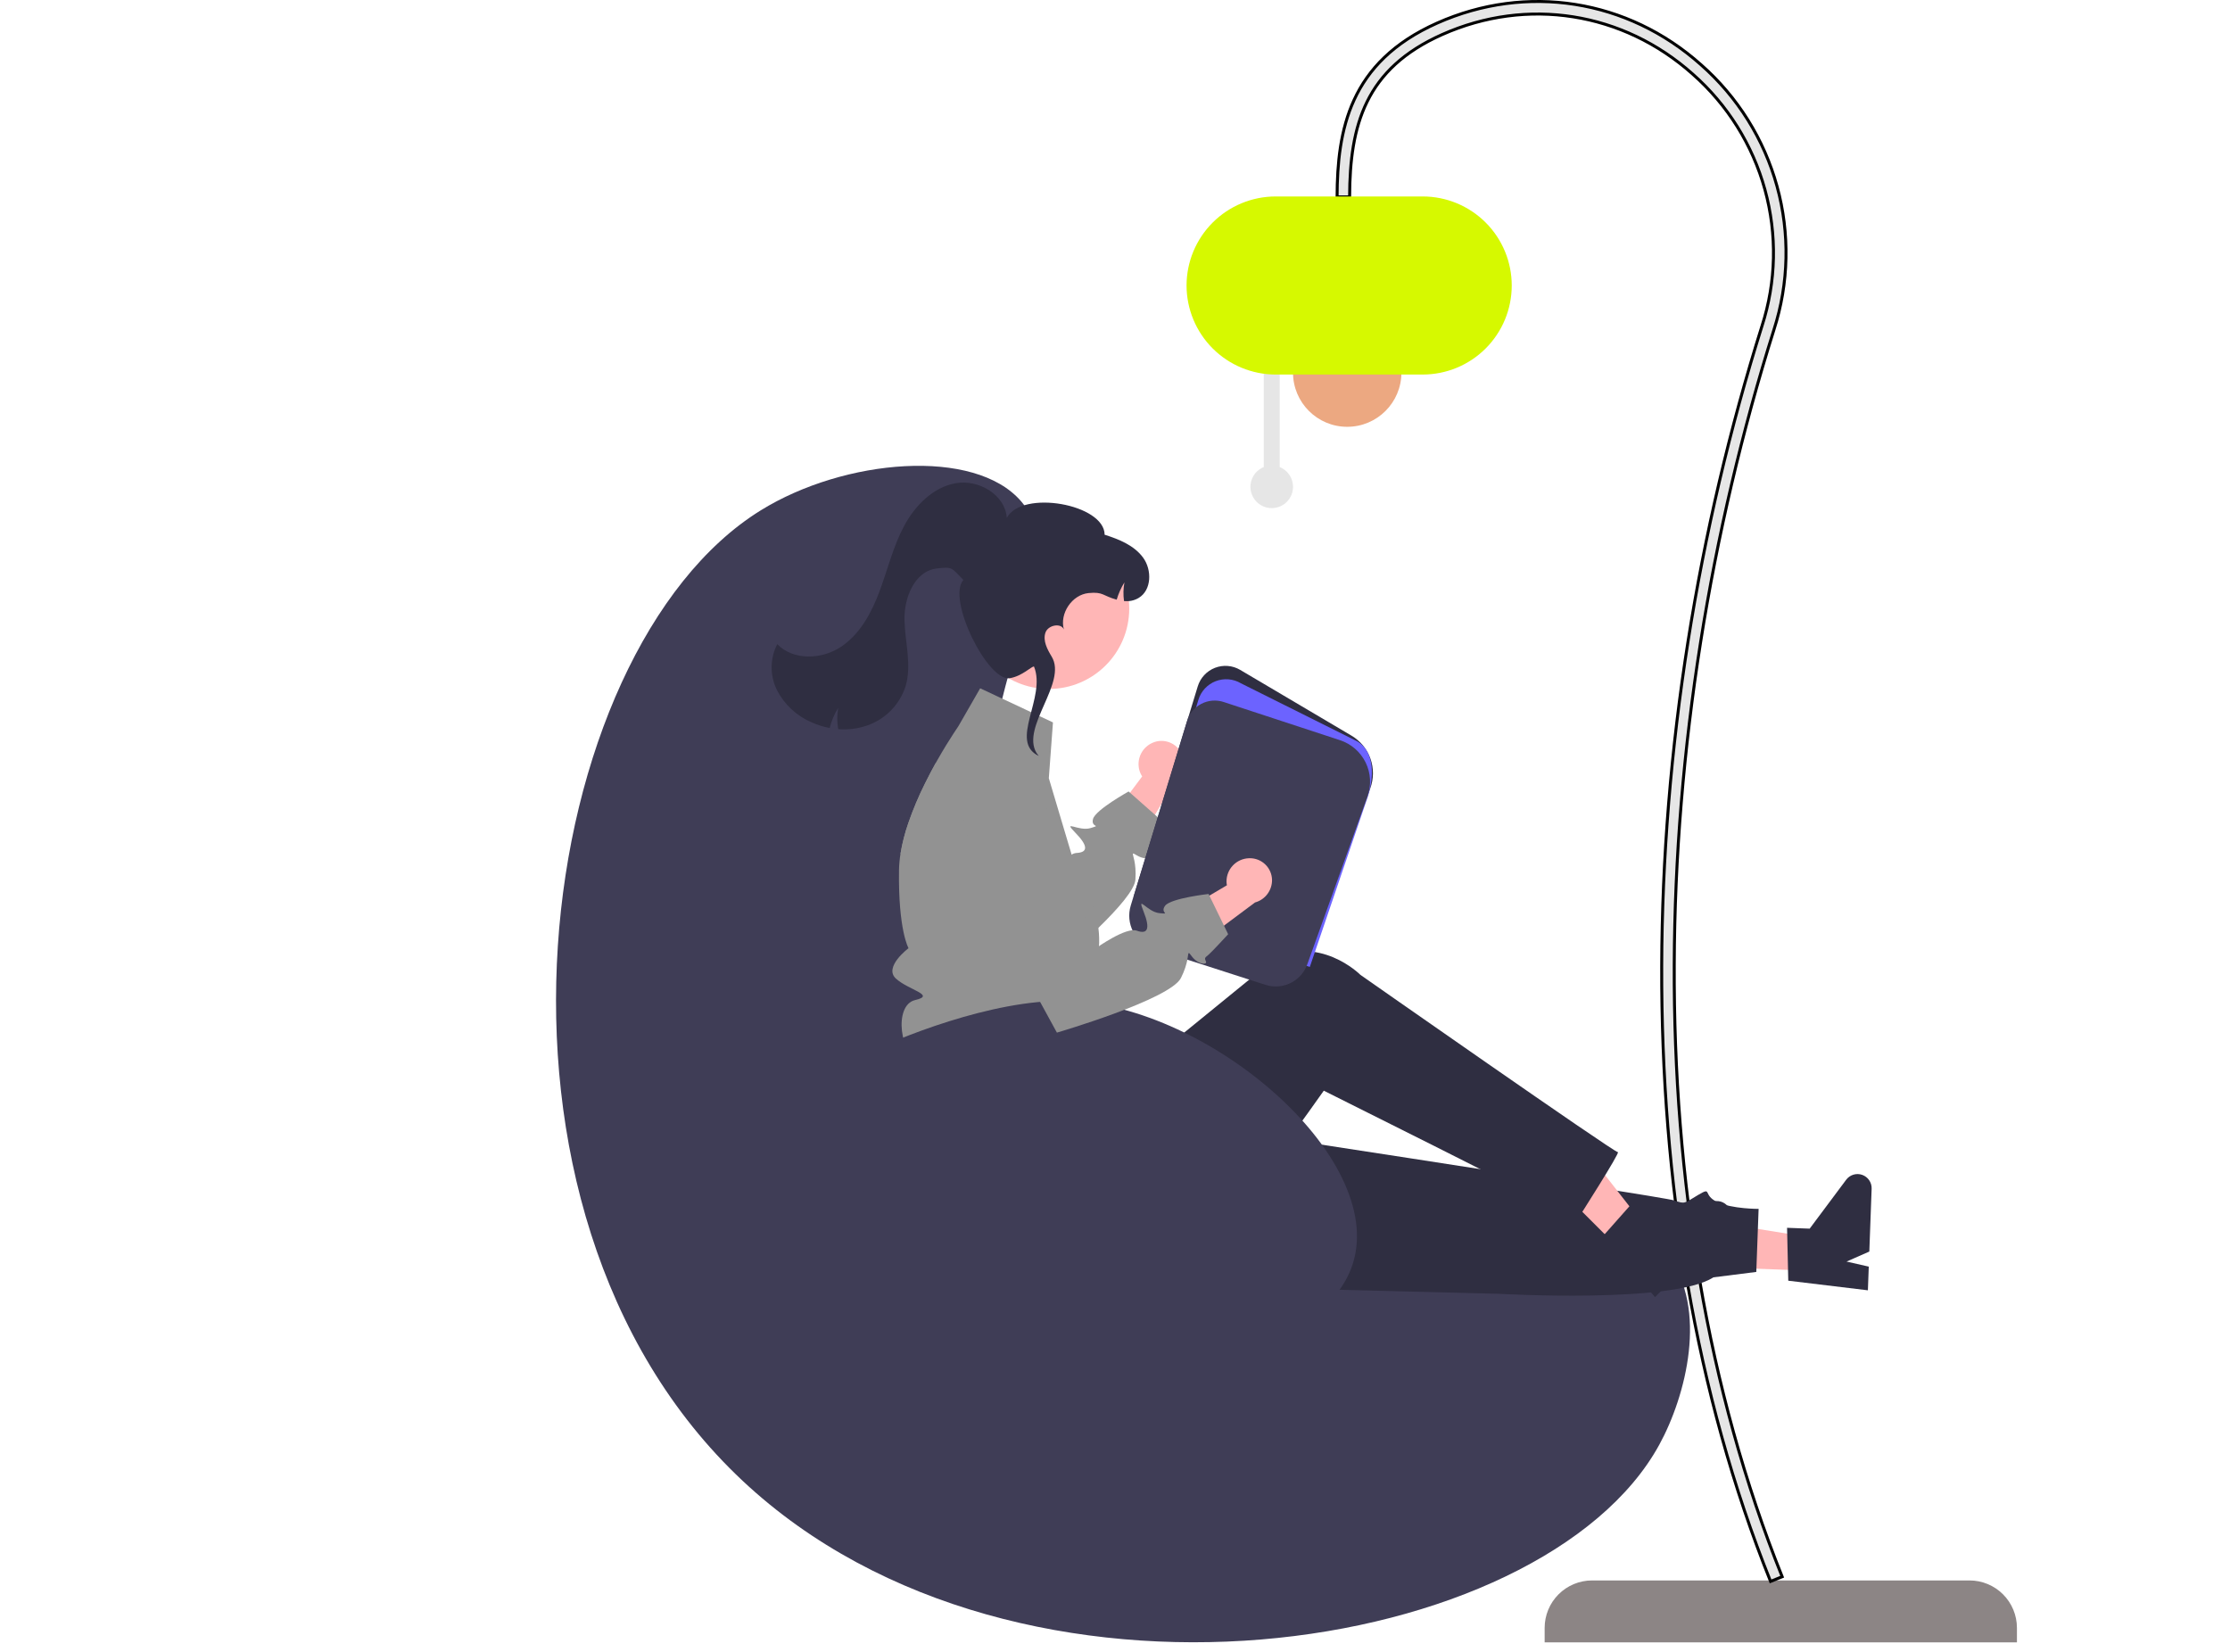<svg width="752" height="557" viewBox="0 0 752 557" fill="none" xmlns="http://www.w3.org/2000/svg">
<g clip-path="url(#clip0_19_334)">
<path d="M680.151 553.838H520.885V548.95C520.885 544.707 522.571 540.637 525.571 537.637C528.572 534.636 532.642 532.95 536.885 532.95H664.151C668.394 532.95 672.464 534.636 675.464 537.637C678.465 540.637 680.151 544.707 680.151 548.95V553.838Z" fill="#8C8585"/>
<path d="M455.113 66.403H450.891C450.921 55.053 451.99 43.757 456.648 33.659C461.366 23.431 469.786 14.388 484.65 7.776C514.791 -5.63 548.862 -0.258 573.58 21.801L573.583 21.803C585.955 32.683 594.877 46.943 599.251 62.827C603.625 78.712 603.26 95.528 598.202 111.208L598.201 111.212C555.39 247.256 550.451 405.849 600.984 531.698L597.068 533.275C546.296 406.836 550.919 247.399 594.173 109.945C598.982 95.039 599.329 79.052 595.17 63.951C591.012 48.849 582.53 35.293 570.767 24.95C547.309 4.018 514.965 -1.085 486.366 11.634L486.366 11.634C473.43 17.388 465.595 25.007 461.007 34.323C456.491 43.495 455.148 54.263 455.113 66.403Z" fill="#E6E6E6" stroke="black"/>
<path d="M454.307 143.924C464.4 143.924 472.583 135.742 472.583 125.648C472.583 115.554 464.4 107.372 454.307 107.372C444.213 107.372 436.03 115.554 436.03 125.648C436.03 135.742 444.213 143.924 454.307 143.924Z" fill="#ECA881"/>
<path d="M426.159 157.509V122.88H431.544V157.509C433.089 158.134 434.368 159.276 435.162 160.741C435.957 162.205 436.217 163.9 435.899 165.536C435.581 167.171 434.704 168.645 433.418 169.705C432.132 170.765 430.518 171.344 428.852 171.344C427.186 171.344 425.571 170.765 424.286 169.705C423 168.645 422.123 167.171 421.804 165.536C421.486 163.9 421.747 162.205 422.541 160.741C423.336 159.276 424.615 158.134 426.159 157.509Z" fill="#E6E6E6"/>
<path d="M400.13 96.275C400.139 88.314 403.306 80.683 408.935 75.054C414.563 69.425 422.195 66.259 430.156 66.249H479.763C487.726 66.249 495.363 69.413 500.994 75.044C506.625 80.675 509.789 88.312 509.789 96.275C509.789 104.238 506.625 111.875 500.994 117.506C495.363 123.137 487.726 126.301 479.763 126.301H430.156C422.195 126.291 414.563 123.125 408.935 117.496C403.306 111.867 400.139 104.235 400.13 96.275Z" fill="#D6F900"/>
<path d="M330.236 282.212C335.216 218.489 360.682 188.128 344.376 169.089C328.757 150.851 284.759 154.619 256.504 172.119C180.291 219.321 152.37 407.452 250.443 499.368C343.638 586.711 520.26 558.737 559.512 487.247C568.67 470.567 575.946 441.325 562.542 423.616C529.263 379.649 408.271 459.285 354.476 409.475C322.596 379.956 327.502 317.183 330.236 282.212Z" fill="#3F3D56"/>
<path d="M388.493 250.554C386.642 251.406 385.196 252.946 384.463 254.847C383.731 256.748 383.769 258.86 384.569 260.734C384.738 261.112 384.938 261.476 385.166 261.821L368.808 283.663L376.971 295.863L396.145 263.52C397.503 262.46 398.473 260.981 398.902 259.313C399.331 257.644 399.196 255.881 398.518 254.297C398.123 253.4 397.556 252.589 396.848 251.911C396.14 251.233 395.305 250.701 394.392 250.346C393.478 249.99 392.503 249.818 391.523 249.839C390.543 249.86 389.577 250.074 388.68 250.469C388.617 250.497 388.555 250.525 388.493 250.554Z" fill="#FFB6B6"/>
<path d="M388.48 288.213C389.551 289.162 386.581 290.334 383.44 288.485C382.541 287.95 382.157 287.728 382.056 287.869C381.804 288.223 383.278 290.829 382.884 296.616C382.642 300.07 376.905 306.565 370.39 312.898C361.583 321.463 351.341 329.725 351.341 329.725L347.746 326.846L310.041 296.616L303.678 287.809C304.261 284.331 305.136 280.908 306.294 277.577C307.889 272.966 309.786 268.466 311.97 264.103C313.142 261.73 314.344 259.467 315.495 257.387L335.696 279.648L352.624 298.293C352.624 298.293 357.553 290.354 361.371 288.192C361.858 287.881 362.412 287.691 362.987 287.637C366.845 287.455 367.077 285.354 362.603 280.779C358.129 276.203 363.775 280.476 367.754 279.244C371.734 278.011 367.754 279.244 368.593 276.163C369.431 273.082 380.592 266.901 380.592 266.901L381.056 267.315L389.49 274.759L391.904 276.89C391.904 276.89 389.268 284.122 388.541 285.647C387.813 287.172 387.419 287.253 388.48 288.213Z" fill="#929292"/>
<path d="M610.804 428.521L611.215 417.38L568.439 410.493L567.832 426.935L610.804 428.521Z" fill="#FFB6B6"/>
<path d="M603.039 431.875L602.633 414.037L610.259 414.319L622.57 397.828C623.178 397.014 624.031 396.415 625.003 396.119C625.975 395.823 627.017 395.846 627.975 396.184C628.934 396.522 629.759 397.158 630.331 397.998C630.903 398.838 631.191 399.84 631.153 400.855L630.372 422.045L622.694 425.419L630.184 427.124L629.889 435.113L603.039 431.875Z" fill="#2F2E41"/>
<path d="M370.055 432.858L505.543 436.294C505.543 436.294 564.051 439.673 577.779 430.743L592.255 428.916L593.039 407.652C593.039 407.652 584.187 407.717 579.098 405.346C574.008 402.975 577.545 400.073 572.693 402.926C567.84 405.779 568.353 406.122 564.601 404.811C560.85 403.5 388.806 377.276 388.806 377.276L370.055 432.858Z" fill="#2F2E41"/>
<path d="M548.592 423.631L556.471 415.744L529.796 381.601L518.168 393.243L548.592 423.631Z" fill="#FFB6B6"/>
<path d="M540.619 416.769L552.453 403.416L557.852 408.809L578.093 405.093C579.093 404.91 580.125 405.05 581.039 405.495C581.953 405.939 582.701 406.664 583.174 407.564C583.647 408.464 583.819 409.491 583.667 410.496C583.515 411.501 583.045 412.431 582.326 413.15L567.341 428.152L559.418 425.404L563.75 431.748L558.1 437.405L540.619 416.769Z" fill="#2F2E41"/>
<path d="M316.601 358.657L317.948 389.967C319.533 426.826 360.126 449.135 391.602 429.89C392.182 429.535 392.764 429.168 393.348 428.788C393.348 428.788 405.281 425.583 404.919 420.508C404.557 415.433 407.472 412.963 410.052 414.347C412.631 415.731 446.409 367.795 446.409 367.795C446.409 367.795 516.587 402.801 532.069 411.042C532.069 411.042 546.625 388.283 545.569 388.521C544.514 388.76 458.75 328.733 458.75 328.733C458.75 328.733 444.778 314.593 427.447 323.929C427.086 325.3 427.394 325.348 427.394 325.348L370.142 372L362.052 356.637L316.601 358.657Z" fill="#2F2E41"/>
<path d="M370.582 319.513C370.474 320.96 370.268 322.397 369.966 323.816C369.554 325.87 368.889 327.865 367.987 329.755C367.987 329.755 367.986 331.866 363.946 338.936C359.906 346.006 364.956 342.976 367.987 348.229C371.017 353.47 367.986 351.057 364.623 354.43C363.655 355.412 362.967 356.635 362.631 357.972C362.296 359.31 362.324 360.713 362.714 362.036C362.714 362.036 319.323 362.066 311.243 359.036C303.163 356.006 301.325 338.936 308.567 337.249C315.798 335.563 306.375 333.886 302.123 329.997C297.87 326.109 306.375 319.746 306.375 319.746C306.375 319.746 302.87 313.696 303.163 293.384C303.204 291.516 303.376 289.653 303.678 287.809C304.261 284.331 305.136 280.908 306.294 277.577C307.889 272.967 309.786 268.466 311.97 264.103C313.142 261.73 314.344 259.467 315.495 257.387C315.677 257.063 315.849 256.75 316.031 256.437C318.222 252.559 320.222 249.387 321.545 247.357C322.565 245.781 323.182 244.893 323.182 244.893L330.535 232.106L355.078 243.61L353.684 262.427L357.916 276.618L359.866 283.152L361.371 288.192L363.694 296C363.694 296 363.057 296.03 363.815 297.071C367.304 301.709 369.565 307.153 370.39 312.898C370.681 315.09 370.745 317.307 370.582 319.513Z" fill="#929292"/>
<path d="M441.461 321.541L441.001 321.392L382.257 302.476L403.904 231.459C404.335 230.045 405.081 228.747 406.087 227.663C407.092 226.579 408.331 225.738 409.709 225.202C411.087 224.667 412.568 224.451 414.042 224.572C415.515 224.692 416.942 225.145 418.215 225.897L455.755 248.076C458.727 249.83 460.987 252.572 462.142 255.824C463.297 259.075 463.273 262.629 462.074 265.864L441.461 321.541Z" fill="#2F2E41"/>
<path d="M441.7 326.056L382.483 306.987L404.13 235.97C404.561 234.556 405.308 233.258 406.313 232.174C407.319 231.091 408.557 230.249 409.935 229.714C411.313 229.178 412.795 228.963 414.268 229.083C415.742 229.203 417.169 229.656 418.442 230.408L457.774 250.046C463.683 253.536 463.545 262.569 460.801 269.981L441.7 326.056Z" fill="#6C63FF"/>
<path d="M435.771 331.196C434.408 331.965 432.899 332.443 431.341 332.598C429.783 332.753 428.21 332.582 426.721 332.096L388.871 319.907C385.967 318.958 383.549 316.912 382.134 314.204C380.719 311.497 380.418 308.343 381.297 305.417L400.273 243.162C400.652 241.919 401.276 240.763 402.107 239.764C402.939 238.764 403.962 237.941 405.116 237.342C406.27 236.743 407.532 236.38 408.828 236.275C410.124 236.17 411.428 236.325 412.663 236.731L451.887 249.61C453.756 250.224 455.483 251.206 456.967 252.498C458.45 253.79 459.659 255.366 460.522 257.133C461.386 258.901 461.887 260.823 461.995 262.787C462.103 264.751 461.817 266.717 461.153 268.569L440.863 325.134C439.952 327.702 438.144 329.855 435.771 331.196Z" fill="#3F3D56"/>
<path d="M353.691 232.324C368.663 232.324 380.801 220.186 380.801 205.214C380.801 190.241 368.663 178.104 353.691 178.104C338.718 178.104 326.581 190.241 326.581 205.214C326.581 220.186 338.718 232.324 353.691 232.324Z" fill="#FFB6B6"/>
<path d="M262.017 232.732C264.505 237.555 268.584 241.368 273.563 243.526C275.55 244.431 277.639 245.092 279.785 245.495C280.392 243.09 281.363 240.791 282.664 238.679C282.231 241.059 282.231 243.498 282.664 245.879C285.934 246.146 289.223 245.738 292.327 244.679C295.376 243.642 298.142 241.909 300.404 239.617C302.667 237.325 304.364 234.537 305.361 231.475C307.521 224.289 305.195 216.614 305.011 209.113C304.823 201.611 308.385 192.639 315.832 191.711C321.503 191.003 320.802 191.553 324.877 195.559C319.177 201.891 333.073 229.936 340.529 228.697C344.745 227.996 347.847 224.649 348.681 224.765C352.951 235.221 340.107 250.051 350.294 254.919L349.538 253.919C344.206 245.111 359.983 230.233 354.651 221.425C353.165 218.961 351.619 216.072 352.539 213.346C353.412 210.754 357.832 209.934 358.765 212.293C357.249 206.887 361.481 200.541 367.102 199.989C372.096 199.496 371.808 200.92 376.57 202.218C377.178 200.167 378.055 198.205 379.177 196.384C378.798 198.462 378.751 200.587 379.039 202.68C380.756 202.885 382.493 202.517 383.98 201.634C388.377 198.998 388.508 192.194 385.487 188.053C382.461 183.911 377.393 181.866 372.503 180.318C372.458 169.977 344.631 165.026 339.513 174.641C338.987 166.856 330.063 161.612 322.375 162.934C314.688 164.257 308.623 170.421 304.925 177.291C301.229 184.157 299.393 191.844 296.687 199.156C293.981 206.469 290.112 213.76 283.631 218.099C277.152 222.432 267.522 222.826 262.112 217.21C260.878 219.608 260.226 222.263 260.21 224.96C260.193 227.657 260.813 230.319 262.017 232.732Z" fill="#2F2E41"/>
<path d="M289.834 356.705C290.395 356.256 291.004 355.871 291.649 355.556C302.026 350.391 334.295 336.986 359.526 337.536C408.074 338.594 469.858 392.173 455.479 428.153C444.538 455.531 390.143 471.107 350.436 458.649C294.81 441.197 272.854 370.244 289.834 356.705Z" fill="#3F3D56"/>
<path d="M421.141 289.414C419.105 289.488 417.178 290.354 415.771 291.827C414.363 293.3 413.586 295.265 413.605 297.302C413.615 297.716 413.66 298.129 413.738 298.535L390.24 312.409L393.084 326.809L423.219 304.324C424.881 303.869 426.344 302.876 427.382 301.501C428.42 300.126 428.974 298.446 428.956 296.723C428.937 295.743 428.725 294.777 428.332 293.878C427.939 292.98 427.373 292.168 426.666 291.489C425.96 290.81 425.126 290.276 424.213 289.919C423.301 289.561 422.326 289.387 421.346 289.407C421.278 289.408 421.209 289.41 421.141 289.414Z" fill="#FFB6B6"/>
<path d="M401.892 322.487C401.263 321.644 400.993 321.292 400.85 321.389C400.482 321.611 400.836 324.586 398.248 329.771C394.605 337.056 356.404 348.214 356.404 348.214L351.701 339.603L331.013 301.763L323.882 271.434C323.633 270.376 323.512 269.292 323.522 268.206C329.879 263.732 336.631 259.846 343.693 256.595C346.515 258.196 348.666 260.759 349.753 263.816L363.994 303.745L369.677 319.687C369.677 319.687 379.701 312.519 383.337 313.835C386.967 315.159 387.999 313.302 385.626 307.36C383.253 301.417 386.815 307.534 390.959 307.923C395.113 308.318 390.959 307.923 392.921 305.401C394.883 302.88 407.566 301.461 407.566 301.461L407.835 302.024L412.75 312.134L414.157 315.039C414.157 315.039 408.947 320.692 407.69 321.819C406.427 322.954 406.036 322.875 406.655 324.168C407.265 325.455 404.075 325.397 401.892 322.487Z" fill="#929292"/>
</g>
<defs>
<clipPath id="clip0_19_334">
<rect width="751.131" height="556.415" fill="white"/>
</clipPath>
</defs>
</svg>

